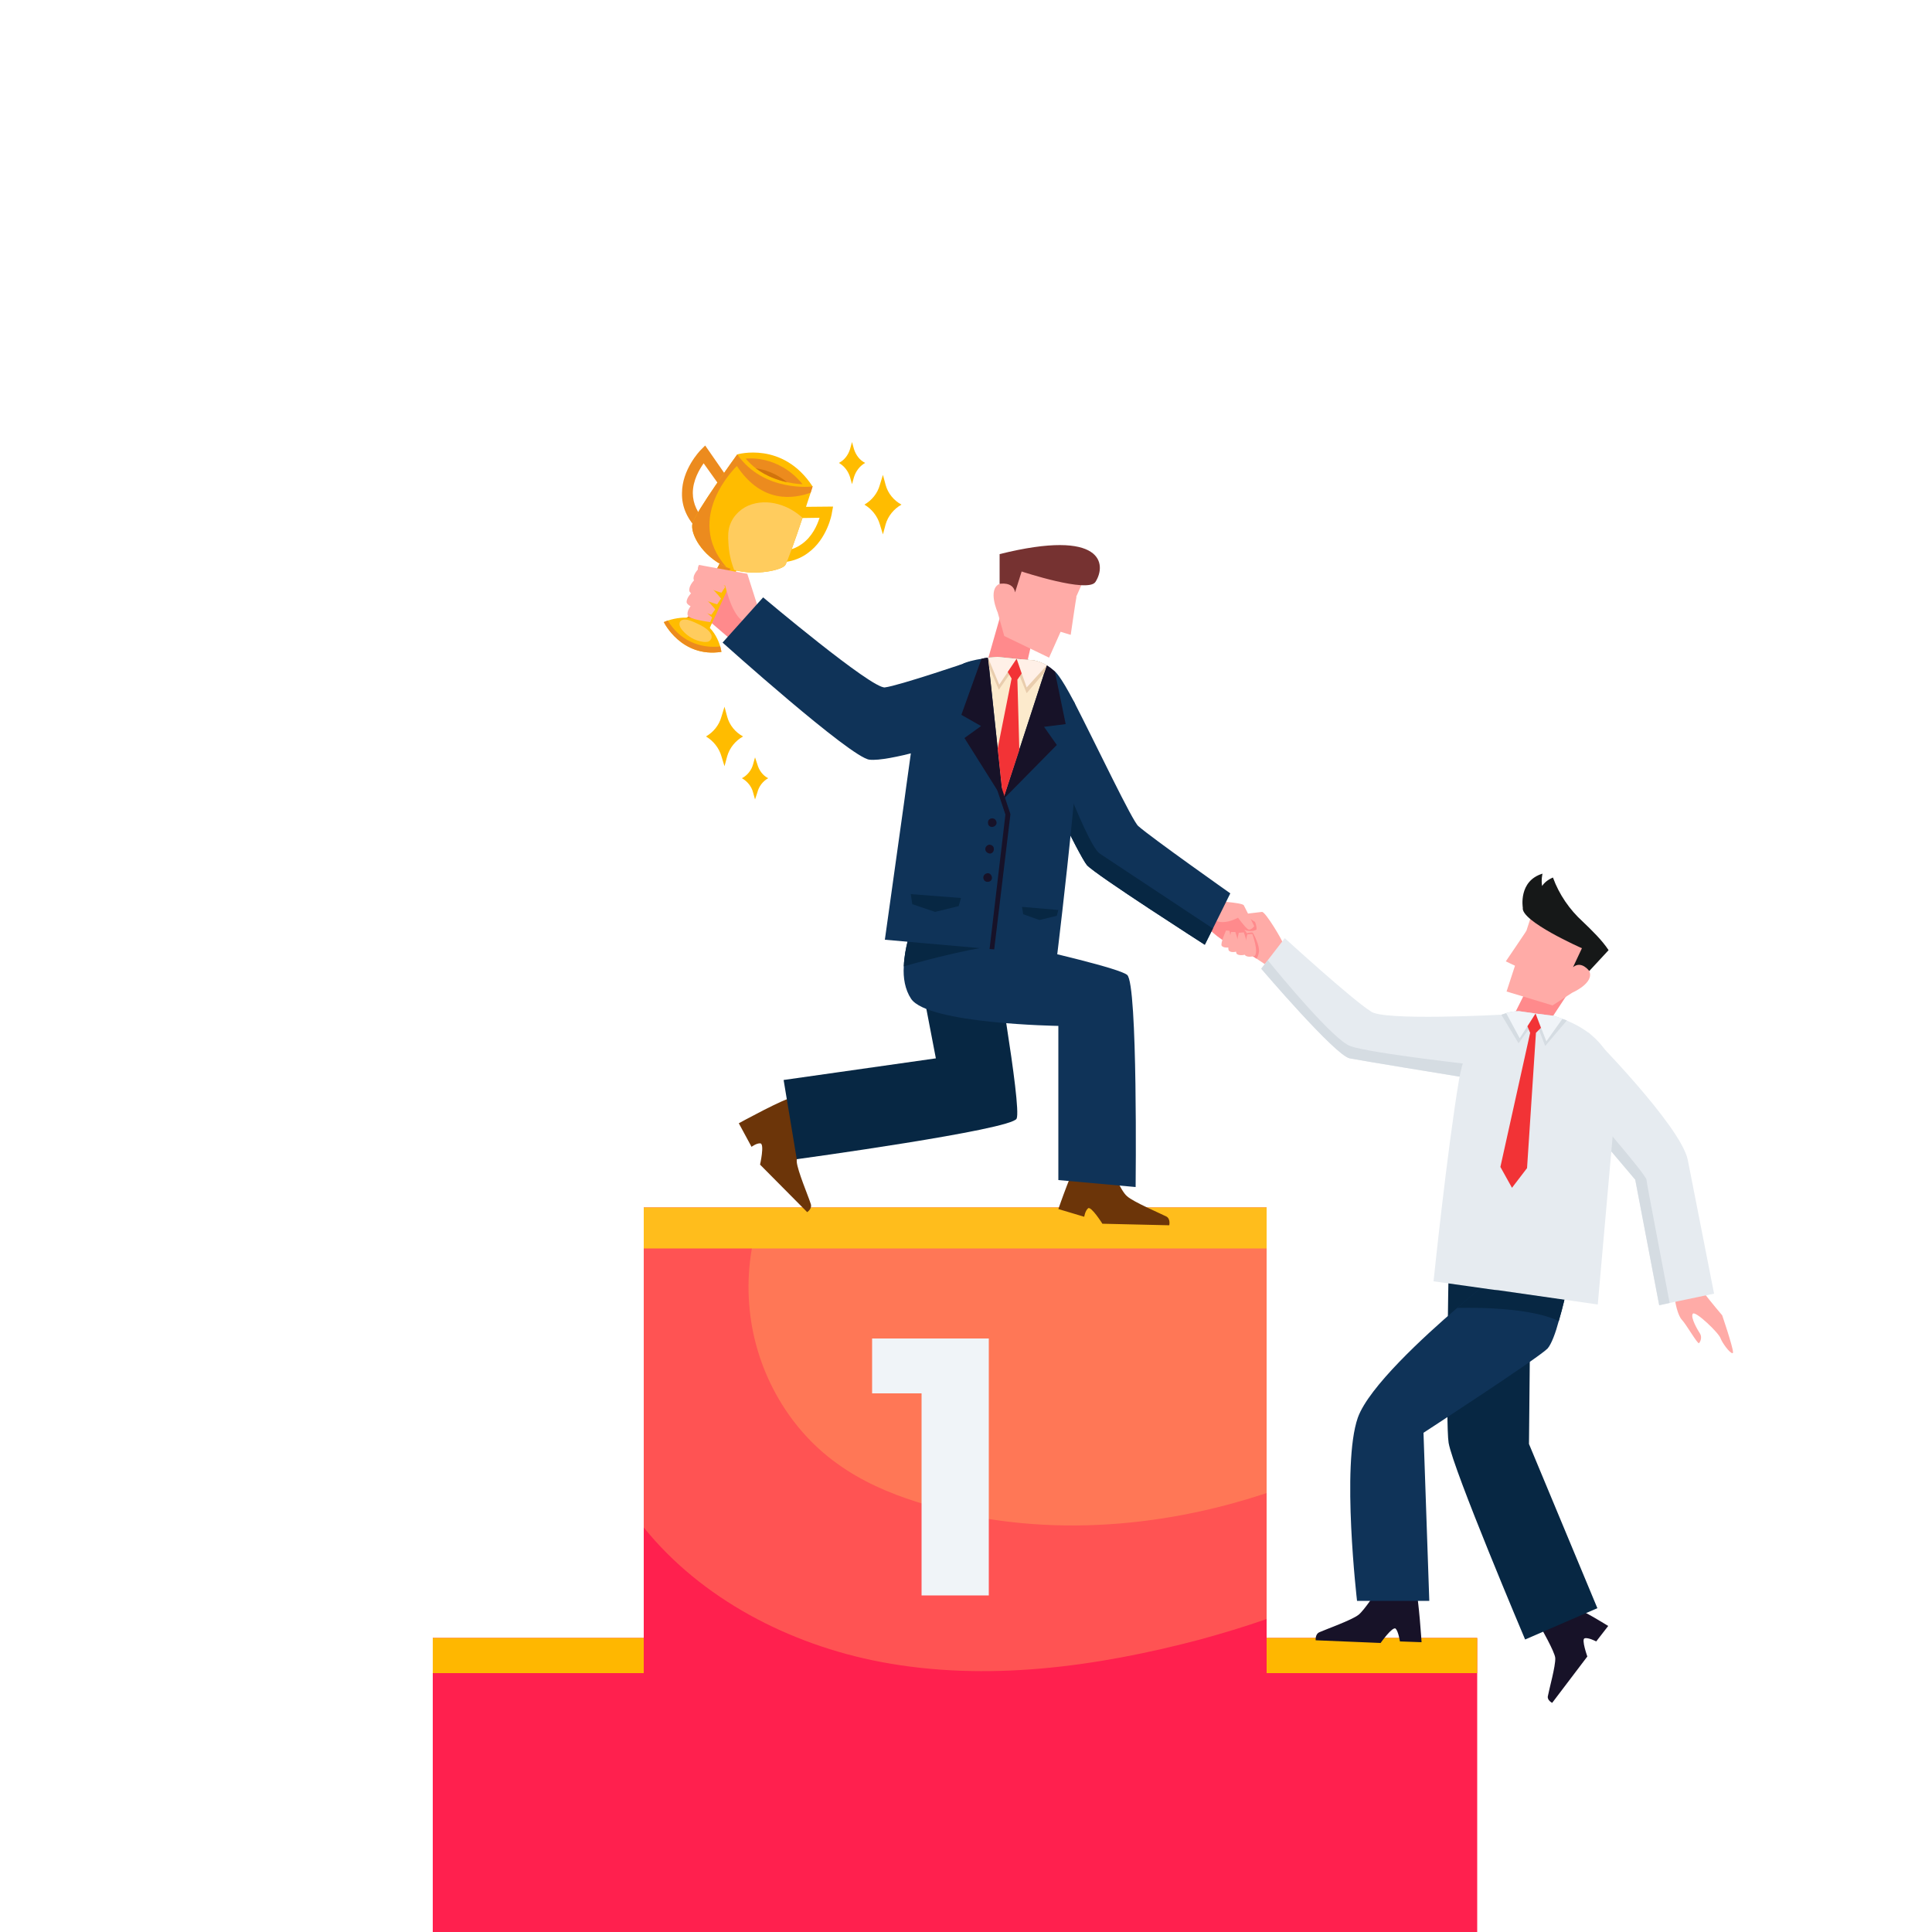 <svg version="1.2" xmlns="http://www.w3.org/2000/svg" viewBox="0 0 500 500" width="500" height="500"><style>.a{fill:#ff204e}.b{fill:#ffb700}.c{opacity:.3;fill:#ffcc5e}.d{fill:#f0f4f8}.e{fill:#ff8a8c}.f{fill:#ec8b1e}.g{fill:#ffbc00}.h{fill:#ffcc5e}.i{fill:#d1730c}.j{fill:#ffaba7}.k{fill:#0f3358}.l{fill:#e6ebf0}.m{fill:#d5dce2}.n{fill:#171228}.o{fill:#072743}.p{fill:#6c3509}.q{fill:#f23336}.r{fill:#161818}.s{fill:#763231}.t{fill:#fceacc}.u{fill:#e9cdad}.v{fill:#fff0e7}.w{fill:#ffd4c8}</style><path class="a" d="m382.3 423.9v76.1h-270.3v-76.1z"/><path class="b" d="m166.6 433h-54.6v-9.1h54.6z"/><path class="a" d="m327.8 312.5v158.1h-161.2v-158.1z"/><path class="c" d="m327.8 312.5v73.9q-1.2 0.4-2.5 0.8c-28.4 9-59.6 10.6-88 1.5-7.3-2.3-14.4-5.4-20.6-9.9-13.2-9.4-21.6-25-22.8-41.2-0.7-8.5 0.6-17 3.5-25.1z"/><path class="b" d="m382.3 433h-54.5v-9.1h54.5z"/><path class="b" d="m327.8 323.1h-161.2v-10.6h161.2z"/><path class="c" d="m327.8 312.5v106.5c-5.7 2-11.4 3.7-17.2 5.3-26.9 7.1-55.3 11-82.7 5.8-23.6-4.5-46.4-16.3-61.3-34.8v-82.8z"/><path class="d" d="m255.9 346.4v66.5h-17.4v-52.3h-12.8v-14.2z"/><path class="e" d="m188.3 150.4l-5.7 9.5 6.4 5.5 5.4-5.3-2.9-9.4z"/><path class="f" d="m180.9 137.4c-3-2.9-4.5-6.2-4.4-9.8 0-6.1 4.6-10.9 4.8-11.1l1.2-1.2 5.9 8.5-2.3 1.7-4-5.6c-1.1 1.6-2.8 4.4-2.8 7.7 0 2.7 1.2 5.3 3.5 7.6z"/><path class="g" d="m198.7 145.3c4 0.7 7.6-0.1 10.4-2.2 5-3.6 6.2-10.1 6.2-10.4l0.3-1.6-10.4 0.1v2.9l6.9-0.1c-0.6 1.9-1.9 4.9-4.6 6.8-2.2 1.6-5 2.2-8.3 1.6z"/><path class="g" d="m183.6 162.7c-2.2 0.2-3.8-0.6-4.8-1.4-0.9-0.6-1.4-1.2-1.4-1.2 2.8-1.2 11.4-19.5 11.4-19.5l4.8 1.7c-0.6 0.8-1.2 1.7-1.7 2.6-2.2 4.5-8.3 17.8-8.3 17.8z"/><path class="f" d="m191.9 144.9c-3.6 2-11.6 12.6-13.1 16.4-0.9-0.6-1.4-1.2-1.4-1.2 2.8-1.2 11.4-19.5 11.4-19.5l4.8 1.7c-0.6 0.8-1.2 1.7-1.7 2.6z"/><path class="g" d="m186.7 168.7c-10.4 1.6-14.9-7.7-14.9-7.7q0.5-0.2 1-0.4c9.5-3 12.7 3.7 13.6 6.7 0.2 0.8 0.3 1.4 0.3 1.4z"/><path class="f" d="m186.7 168.7c-10.4 1.6-14.9-7.7-14.9-7.7q0.5-0.2 1-0.4c1.5 2.4 3.4 4.3 6 5.5 2.3 1.1 5 1.5 7.6 1.2 0.2 0.8 0.3 1.4 0.3 1.4z"/><path class="h" d="m181.9 166.1c0.7 0.1 1.5 0.1 1.9-0.4 0.4-0.4 0.5-1.1 0.2-1.6-0.5-1-1.6-1.7-2.5-2.2-1.2-0.6-2.4-1.2-3.6-1.5-2-0.4-2.7 1-1.4 2.6 1.4 1.7 3.3 2.8 5.4 3.1z"/><path class="g" d="m203.2 146.3c-0.9 1.2-7.5 2.8-13.2 1.2q-1-0.3-2-0.7-0.1-0.1-0.2-0.1c-6.2-2.9-9.2-8.6-8.6-11.2 0.6-2.7 11.6-17.9 11.6-17.9 6.6 1.9 19.5 8.3 19.5 8.3 0 0-0.2 0.6-0.5 1.6-0.5 1.5-1.3 3.9-2.1 6.5-1.8 5.4-4 11.6-4.5 12.3z"/><path class="f" d="m190.7 120.6c0 0-14 13.3-2.7 26.2q-0.1-0.1-0.2-0.1c-6.2-2.9-9.2-8.6-8.6-11.2 0.6-2.7 11.6-17.9 11.6-17.9 6.6 1.9 19.5 8.3 19.5 8.3 0 0-0.2 0.6-0.5 1.6-4.4 1.6-12.6 2.9-19.1-6.9z"/><path class="g" d="m190.8 117.6c0 0 11.8-3.5 19.5 8.3 0 0-12.6 1.6-19.5-8.3z"/><path class="f" d="m207.7 125.3c0 0-1.6 0-4-0.5-2.3-0.5-5.3-1.5-8.1-3.6q-1.4-1.1-2.6-2.5c0 0 8.3-1.2 14.7 6.6z"/><path class="i" d="m203.7 124.8c-2.3-0.5-5.3-1.5-8.1-3.6 2.3 0.3 5.3 1.3 8.1 3.6z"/><path class="h" d="m203.2 146.3c-0.9 1.2-7.5 2.8-13.2 1.2-0.9-2.3-1.4-4.7-1.5-7.2-0.1-1.4-0.1-3 0.4-4.4 0.9-2.6 3.1-4.6 5.7-5.4 2.6-0.8 5.3-0.6 7.8 0.3 2 0.7 3.7 1.8 5.3 3.2-1.8 5.4-4 11.6-4.5 12.3z"/><path class="j" d="m196.3 157.6l-2.9-9.1-12.5-2.3c0 0-1.1 1.6 0.8 2.9 1.8 1.2 6 2.5 6 2.5 0 0 2.1 9.7 5.9 9.4 3.7-0.2 2.7-3.4 2.7-3.4z"/><path class="k" d="m251.3 171.1c0 0-18.8 6.4-22.3 6.8-3.4 0.4-31.5-23.3-31.5-23.3l-10.5 11.7c0 0 33.2 29.8 38 30.3 4.9 0.6 21-4.5 21-4.5z"/><path class="j" d="m445.7 340.4c0 0-2.9-3.4-5.2-6.4q0 0 0 0-0.3-0.5-0.7-0.9-0.1-0.2-0.3-0.4-0.1-0.2-0.3-0.5-0.6-0.9-1-1.5l-3.1 0.2h-1.2q-0.1 0.2-0.1 0.4-0.1 0.1-0.1 0.3-0.1 0.3-0.1 0.7 0 0 0 0c-0.3 1.7-0.2 3.3 0 4.8 0.4 2.2 1.1 3.9 1.7 4.5 1 1 4.1 6.4 4.4 6 0.4-0.4 0.8-1.5 0.3-2.4-0.6-0.9-2.6-4.3-1.9-5.2 0.6-0.9 6.8 5 7.2 6.4 0.4 1.1 2.4 3.9 3.1 3.8q0.1 0 0.1-0.3c-0.1-1.6-2.8-9.5-2.8-9.5z"/><path class="j" d="m326.6 236c-0.9 0.1-5.9 0.7-5.9 0.7 0 0-0.2 0.3-0.2 0.8q-0.1 0-0.1 0c-0.8 0-1.2 0.5-1.4 0.9-0.2 0.4-0.3 0.9-0.7 1.1-0.2 0.1-0.4 0.4-0.5 0.7-0.3 0.7-0.3 1.4-0.3 1.4l0.5 1.9 7.2 4.6 2.4 1.6 4.3-5.8c0.2-0.2-4.4-8-5.3-7.9z"/><path class="e" d="m311.9 239.5c0 0 3.9 4 6.1 4.5 2.3 0.4 4.3 0.1 4.3 0.1l-0.3-6.8-3.1-2.1-4.8 0.4z"/><path class="e" d="m324.8 238.6c0.4 0.9 0.5 2.1 0.3 2 0 0-0.6 0.5-2.2 0.3-1.6-0.2-2.9-2.7-2.9-2.7l-1 0.2c0.2-0.4 0.6-0.9 1.4-0.9 1.6-0.2 2.7 0 2.7 0z"/><path class="j" d="m313 233.1c0 0 8.5 0.4 8.9 1.2 0.5 0.9 2.7 5.4 2.7 5.4 0 0-0.9 1.2-1.6 0.8-0.8-0.5-2.6-3-2.6-3 0 0-4.7 2.7-7-0.2-2.2-2.9-0.4-4.2-0.4-4.2z"/><path class="e" d="m325.2 248.1l-7.2-4.6-0.5-1.9c0 0 0-0.7 0.3-1.4 0.4 0.1 0.9 0.1 0.9 0.2 0 0.1 0.1 0.3 0.1 0.3 0 0 1.3-0.2 1.4 0.1 0.2 0.2 0.2 0.2 0.2 0.2 0 0 1.7-0.3 2 0 0.2 0.3 0.2 0.5 0.2 0.5 0 0 1.5-0.3 1.6-0.1 0.2 0.2 1.9 3.4 1.6 5-0.1 0.8-0.4 1.4-0.6 1.7z"/><path class="j" d="m322.6 247c0 0-1.7 0.5-2.5-0.1-0.7-0.7 0.5-5.5 0.5-5.5l1.3-0.1c0 0 1.7 4.6 0.7 5.7z"/><path class="j" d="m324.7 247.4c0 0-1.6 0.5-2.4-0.1-0.7-0.7 0.5-5.5 0.5-5.5l1.3-0.1c0 0 1.7 4.6 0.6 5.7z"/><path class="j" d="m320.3 246.2c0 0-1.5 0.5-2.2-0.1-0.7-0.5 0.5-4.9 0.5-4.9h1.1c0 0 1.5 4.1 0.6 5z"/><path class="j" d="m318 245.2c0 0-1.3 0.2-1.8-0.4-0.5-0.5 1.1-4 1.1-4l0.9 0.1c0 0 0.8 3.6-0.2 4.3z"/><path class="l" d="m388.6 262.6l-4.2 17.1c0 0-1-0.2-2.6-0.4-7.4-1.2-29.4-4.8-32.5-5.4-3.7-0.7-22.9-23.2-22.9-23.2l1.7-2.2 4.4-5.7c0 0 17.3 15.8 22.2 18.9 2.8 2.6 33.9 0.9 33.9 0.9z"/><path class="m" d="m383.5 275.8l-1.7 3.5c-7.4-1.2-29.4-4.8-32.5-5.4-3.7-0.7-22.9-23.2-22.9-23.2l1.7-2.2c3.4 4.2 17 20.6 21.3 22.2 5 1.9 34.1 5.1 34.1 5.1z"/><path class="n" d="m398.3 420.3c0.4 0.8 4.1 7.2 4.2 8.8 0.1 2.1-1.6 8.1-1.9 9.8-0.3 1.1 1.1 1.8 1.1 1.8l9.1-12c0 0-1.6-4.5-0.7-4.7 0.9-0.3 3 0.8 3 0.8l3.1-4c0 0-6.2-3.9-9-4.9z"/><path class="n" d="m356.7 411.1c-0.5 0.9-3.7 5.7-5.1 6.8-1.8 1.4-8.3 3.7-10.1 4.5-1.2 0.5-1 2.1-1 2.1l16.8 0.7c0 0 3.1-4.4 3.9-3.7 0.7 0.7 1.1 3.3 1.1 3.3l5.6 0.2c0 0-0.7-10.9-1.5-14.1z"/><path class="o" d="m374.9 328.9c0 0-0.8 39.7 0 44.5 1.2 7 19.8 50.9 19.8 50.9l18.7-8.1-17.7-42.5 0.4-41.8z"/><path class="p" d="m287.5 301.9c0 0 2.4 6.2 4.2 7.7 1.7 1.5 8.3 4.3 10.1 5.2 1.2 0.6 0.8 2.3 0.8 2.3l-17.3-0.4c0 0-2.9-4.6-3.7-4-0.8 0.7-1 2.2-1 2.2l-6.7-2c0 0 4.1-11.9 5.4-12.8 1.3-0.8 8.2 1.8 8.2 1.8z"/><path class="p" d="m208.6 292.4c0 0-2.6 6-2.4 8.3 0.2 2.3 3 8.9 3.6 10.8 0.5 1.3-0.9 2.2-0.9 2.2l-12.2-12.3c0 0 1.2-5.3 0.1-5.5-1-0.1-2.3 0.9-2.3 0.9l-3.3-6.1c0 0 12.4-6.8 13.9-6.6 1.6 0.3 3.5 8.3 3.5 8.3z"/><path class="o" d="m256.8 243.1c0 0 7.7 43.4 6.3 46.4-1.3 2.9-56.9 10.5-56.9 10.5l-3.4-20.5 39.4-5.6-6.4-33.3z"/><path class="k" d="m293.9 307.2l-20-1.8v-39.9c0 0-33.7-0.5-38.1-7-1.6-2.4-2.1-5.5-1.9-8.4 0.2-5 1.9-9.5 1.9-9.5l21 2.5c0 0 2 0.4 5 1.1 9.2 2.1 27.8 6.4 29.9 8.1 2.8 2.2 2.2 54.9 2.2 54.9z"/><path class="o" d="m261.8 244.2c-9.1 0.8-21.3 4-27.9 5.9 0.2-5 1.9-9.5 1.9-9.5l21 2.5c0 0 2 0.4 5 1.1z"/><path class="k" d="m318.4 231.2l-4.5 9.1-2.1 4.2c0 0-28.1-18-30.5-20.6-1-1.2-4.3-7.6-7.8-14.7-2.9-5.9-5.9-12.3-7.8-16.3-1.1-2.4-1.8-4-1.8-4l9.1-15.1c0 0 1.2 0.6 5.1 8.1 5.7 11.1 15 30.7 16.5 31.9 3.4 3 23.8 17.4 23.8 17.4z"/><path class="o" d="m313.9 240.3l-2.1 4.2c0 0-28.1-18-30.5-20.6-1-1.2-4.3-7.6-7.8-14.7-2.9-5.9-5.9-12.3-7.8-16.3l3.5-7.5c0 0 11.7 33 15.4 35.5 3.3 2.2 24.5 16.2 29.3 19.4z"/><path class="k" d="m403.4 341.9c-0.8 3-1.9 6-2.9 7.1-2.3 2.4-32.1 21.8-32.1 21.8l1.5 43.5h-18.7c0 0-4.1-35.1 0.2-47.4 2.8-7.9 17.2-21.1 25.7-28.4 3.7-3.2 6.3-5.3 6.3-5.3l21.9 1.3c0 0-0.8 3.7-1.9 7.4z"/><path class="o" d="m403.4 341.9c-8.4-4.1-26.3-3.4-26.3-3.4 3.7-3.2 6.3-5.3 6.3-5.3l21.9 1.3c0 0-0.8 3.7-1.9 7.4z"/><path class="l" d="m443.6 334.8l-11.5 2.4-2.7 0.6-6.2-32.5-16.5-19.5 0.7-3.2 3.7-15.4c0 0 23.9 24.1 25.7 33z"/><path class="m" d="m432.1 337.2l-2.7 0.6-6.2-32.5-16.5-19.5 0.7-3.2c2.2 2.5 18.6 21.3 18.7 22.7 0.1 1.2 4.3 22.8 6 31.9z"/><path class="l" d="m413.5 337.6l-25.8-3.7-1.1-0.1-15.6-2.2c0 0 3.5-33.8 6.6-52.2 1.7-9.9 6.1-14.3 9.8-16.2q0.6-0.3 1.2-0.5v-0.1q0.6-0.2 1.2-0.4c2-0.6 3.4-0.5 3.4-0.5l4.2 0.6 4.7 0.6q1.2 0.4 2.3 0.8 0.6 0.2 1.1 0.4 0.2 0.1 0.4 0.2c13.8 5.9 12.5 18 12.5 18z"/><path class="e" d="m405.9 256.9l-5.4 8.2-8.7-2.4 2.7-5.4z"/><path class="j" d="m396.2 237.3l-6.3 19.3 11.9 3.6 5.1-3.3 5.6-11.9z"/><path class="j" d="m404.2 252.8c0 0 5.2-6 7.1-1.5 1.4 3.1-4.4 5.6-4.4 5.6z"/><path class="j" d="m395.1 240.8c-0.1 0.2-5.4 8-5.4 8l4 1.9 2-7.6z"/><path class="m" d="m405.5 264.1l-5.6 6.6-2.6-6.7-4.3 6-4.4-7.3v-0.1l1.2-0.4c2-0.6 3.4-0.5 3.4-0.5l4.2 0.6 4.7 0.6q1.2 0.4 2.3 0.8 0.6 0.2 1.1 0.4z"/><path class="d" d="m393.2 261.7l4.2 0.6-4.1 6.4-3.5-6.5c2-0.6 3.4-0.5 3.4-0.5z"/><path class="d" d="m404.4 263.6l-4.2 5.9-2.8-7.2 4.7 0.6q1.2 0.4 2.3 0.7z"/><path class="q" d="m397.4 262.3l-2.1 3.3 0.7 1.7-7.7 34.7 3 5.4 3.9-5.1 2.3-35 1.3-1.3z"/><path class="r" d="m401.9 227.1c-1.4 0.6-2.3 1.4-2.8 2.2-0.3-1.6 0.1-3.2 0.1-3.2-6.3 1.9-5.1 8.8-5.1 8.8-0.6 3.5 15.3 10.5 15.3 10.5l-2.3 4.9c2.2-1.8 4.2 1 4.2 1l5-5.4c-1.7-2.6-4.4-5.2-6.7-7.4-3.4-3.1-6.1-7-7.7-11.4z"/><path class="e" d="m259.2 158.3l-3.4 11.9 10.1 0.9 0.8-3.5z"/><path class="j" d="m280.1 150.9l-8.6 19.3-11.6-5.6-1.7-6.1 4.1-13.1z"/><path class="j" d="m263.2 157.2c0 0 0.2-8.3-4.5-6.1-3.2 1.4-0.5 7.4-0.5 7.4z"/><path class="j" d="m278.6 154.4c-0.1 0.2-1.5 9.9-1.5 9.9l-4.3-1.3 3.7-7.3z"/><path class="s" d="m258.7 143.4v7.7c0 0 3.5-0.7 4 2.2l1.7-5.4c0 0 17.2 5.7 19.1 2.7 2.9-4.5 2.1-13.9-24.8-7.2z"/><path class="k" d="m279.1 192.5c-0.3 5.5-0.9 12.4-1.6 19.3-1.7 17.3-3.9 35.3-3.9 35.3l-16.3-1.4-1.2-0.1-27.1-2.4 5-35.7 0.5-3.7 2.5-18c0 0 0.2-0.9 0.6-2.2 1.7-5.7 6.1-9.9 11.7-11.8q0-0.1 0-0.1 2.1-0.8 4.7-1.2 0.8-0.2 1.7-0.3 1.1-0.1 2.4-0.2l9.4 0.9c0 0 1.4 0.2 3.4 1.3q1 0.6 2.1 1.6c0 0 2.1 3.4 5.1 8.1 0.9 2.8 1.3 6.3 1 10.6z"/><path class="t" d="m259.6 206.9l11.3-34.7c-1.9-1.1-3.4-1.3-3.4-1.3l-4.4-0.4-5-0.5q-1.3 0.1-2.4 0.2z"/><path class="n" d="m273.5 192.8l-3.3-4.7 5.6-0.7-2.8-13.6q-1.1-1-2.1-1.6l-11.3 34.7z"/><path class="n" d="m253.9 187.9l-4.3 3.1 10 15.9-3.9-36.7q-0.9 0.1-1.7 0.3l-5.2 14.5z"/><path class="u" d="m255.7 170.2l0.3 2.5 2.5 5.8 4.3-6.2 2.9 7.1 4.6-5.4 0.6-1.8c-1.9-1.1-3.4-1.3-3.4-1.3l-4.4-0.4-5-0.5q-1.3 0.1-2.4 0.2z"/><path class="v" d="m267.5 170.9l-4.4-0.4 2.6 7.4 5.2-5.7c-1.9-1.1-3.4-1.3-3.4-1.3z"/><path class="v" d="m255.7 170.2l2.9 7 4.5-6.7-5-0.5q-1.3 0.1-2.4 0.2z"/><path class="q" d="m263.1 170.5l1.3 3.8-1.1 1.6 0.5 18.2-4.2 12.8-1.4-13.2 3.6-18.1-1-1.7z"/><path class="n" d="m256.1 245.6l1.2 0.1 4.2-35-2.5-7.5-1.2 0.4 2.4 7.2z"/><path class="n" d="m255.7 213c0 0.7 0.6 1.1 1.2 1 0.6-0.1 1.1-0.6 1-1.2-0.1-0.7-0.7-1.1-1.3-1-0.6 0.1-1 0.6-0.9 1.2z"/><path class="n" d="m255 219.9c0.1 0.6 0.7 1 1.3 1 0.6-0.1 1-0.7 0.9-1.3 0-0.6-0.6-1-1.2-1-0.6 0.1-1.1 0.7-1 1.3z"/><path class="n" d="m254.5 227.3c0.1 0.6 0.6 1 1.2 0.9 0.7 0 1.1-0.6 1-1.2-0.1-0.6-0.6-1.1-1.2-1-0.7 0.1-1.1 0.7-1 1.3z"/><path class="o" d="m248.7 232.4l-13-1 0.4 2.6 5.9 2 6.1-1.5z"/><path class="o" d="m273.9 235.5l-9.4-0.8 0.3 1.9 4.2 1.5 4.5-1.1z"/><path class="w" d=""/><path class="j" d="m180 149.8c0 0-1.8 1.6-1.6 3.1 0.1 1.4 7.2 3.5 7.2 3.5l1-1.5c0 0-4.4-5.6-6.6-5.1z"/><path class="j" d="m181.2 146.8c0 0-1.9 1.6-1.7 3.1 0.2 1.4 7.2 3.5 7.2 3.5l1-1.5c0 0-4.3-5.7-6.5-5.1z"/><path class="j" d="m179.2 153.2c0 0-1.6 1.4-1.5 2.7 0.2 1.3 6.4 3.2 6.4 3.2l1-1.4c0 0-3.9-5-5.9-4.5z"/><path class="j" d="m178.8 156.8c0 0-1.2 1.4-0.8 2.5 0.3 1 5.8 1.7 5.8 1.7l0.5-1.2c0 0-3.9-3.7-5.5-3z"/><path class="g" d="m229.2 125.5l-0.7-2.6-0.8 2.6c-0.6 2.2-2.1 4-4 5.1 1.9 1.1 3.4 3 4 5.1l0.8 2.6 0.7-2.6c0.6-2.1 2.1-4 4.1-5.1-2-1.1-3.5-2.9-4.1-5.1z"/><path class="g" d="m221 116.2l-0.5-1.8-0.5 1.8c-0.5 1.6-1.5 2.9-2.9 3.6 1.4 0.8 2.4 2.1 2.9 3.7l0.5 1.8 0.5-1.8c0.5-1.6 1.5-2.9 2.9-3.7-1.4-0.7-2.4-2-2.9-3.6z"/><path class="g" d="m186.7 195.7l0.8 2.6 0.7-2.6c0.6-2.1 2.1-4 4.1-5.1-2-1.1-3.5-2.9-4.1-5.1l-0.7-2.6-0.8 2.6c-0.6 2.2-2.1 4-4 5.1 1.9 1.1 3.4 3 4 5.1z"/><path class="g" d="m194.9 205.1l0.5 1.8 0.6-1.8c0.4-1.6 1.4-2.9 2.8-3.7-1.4-0.7-2.4-2.1-2.8-3.6l-0.6-1.8-0.5 1.8c-0.4 1.5-1.5 2.9-2.9 3.6 1.4 0.8 2.5 2.1 2.9 3.7z"/></svg>